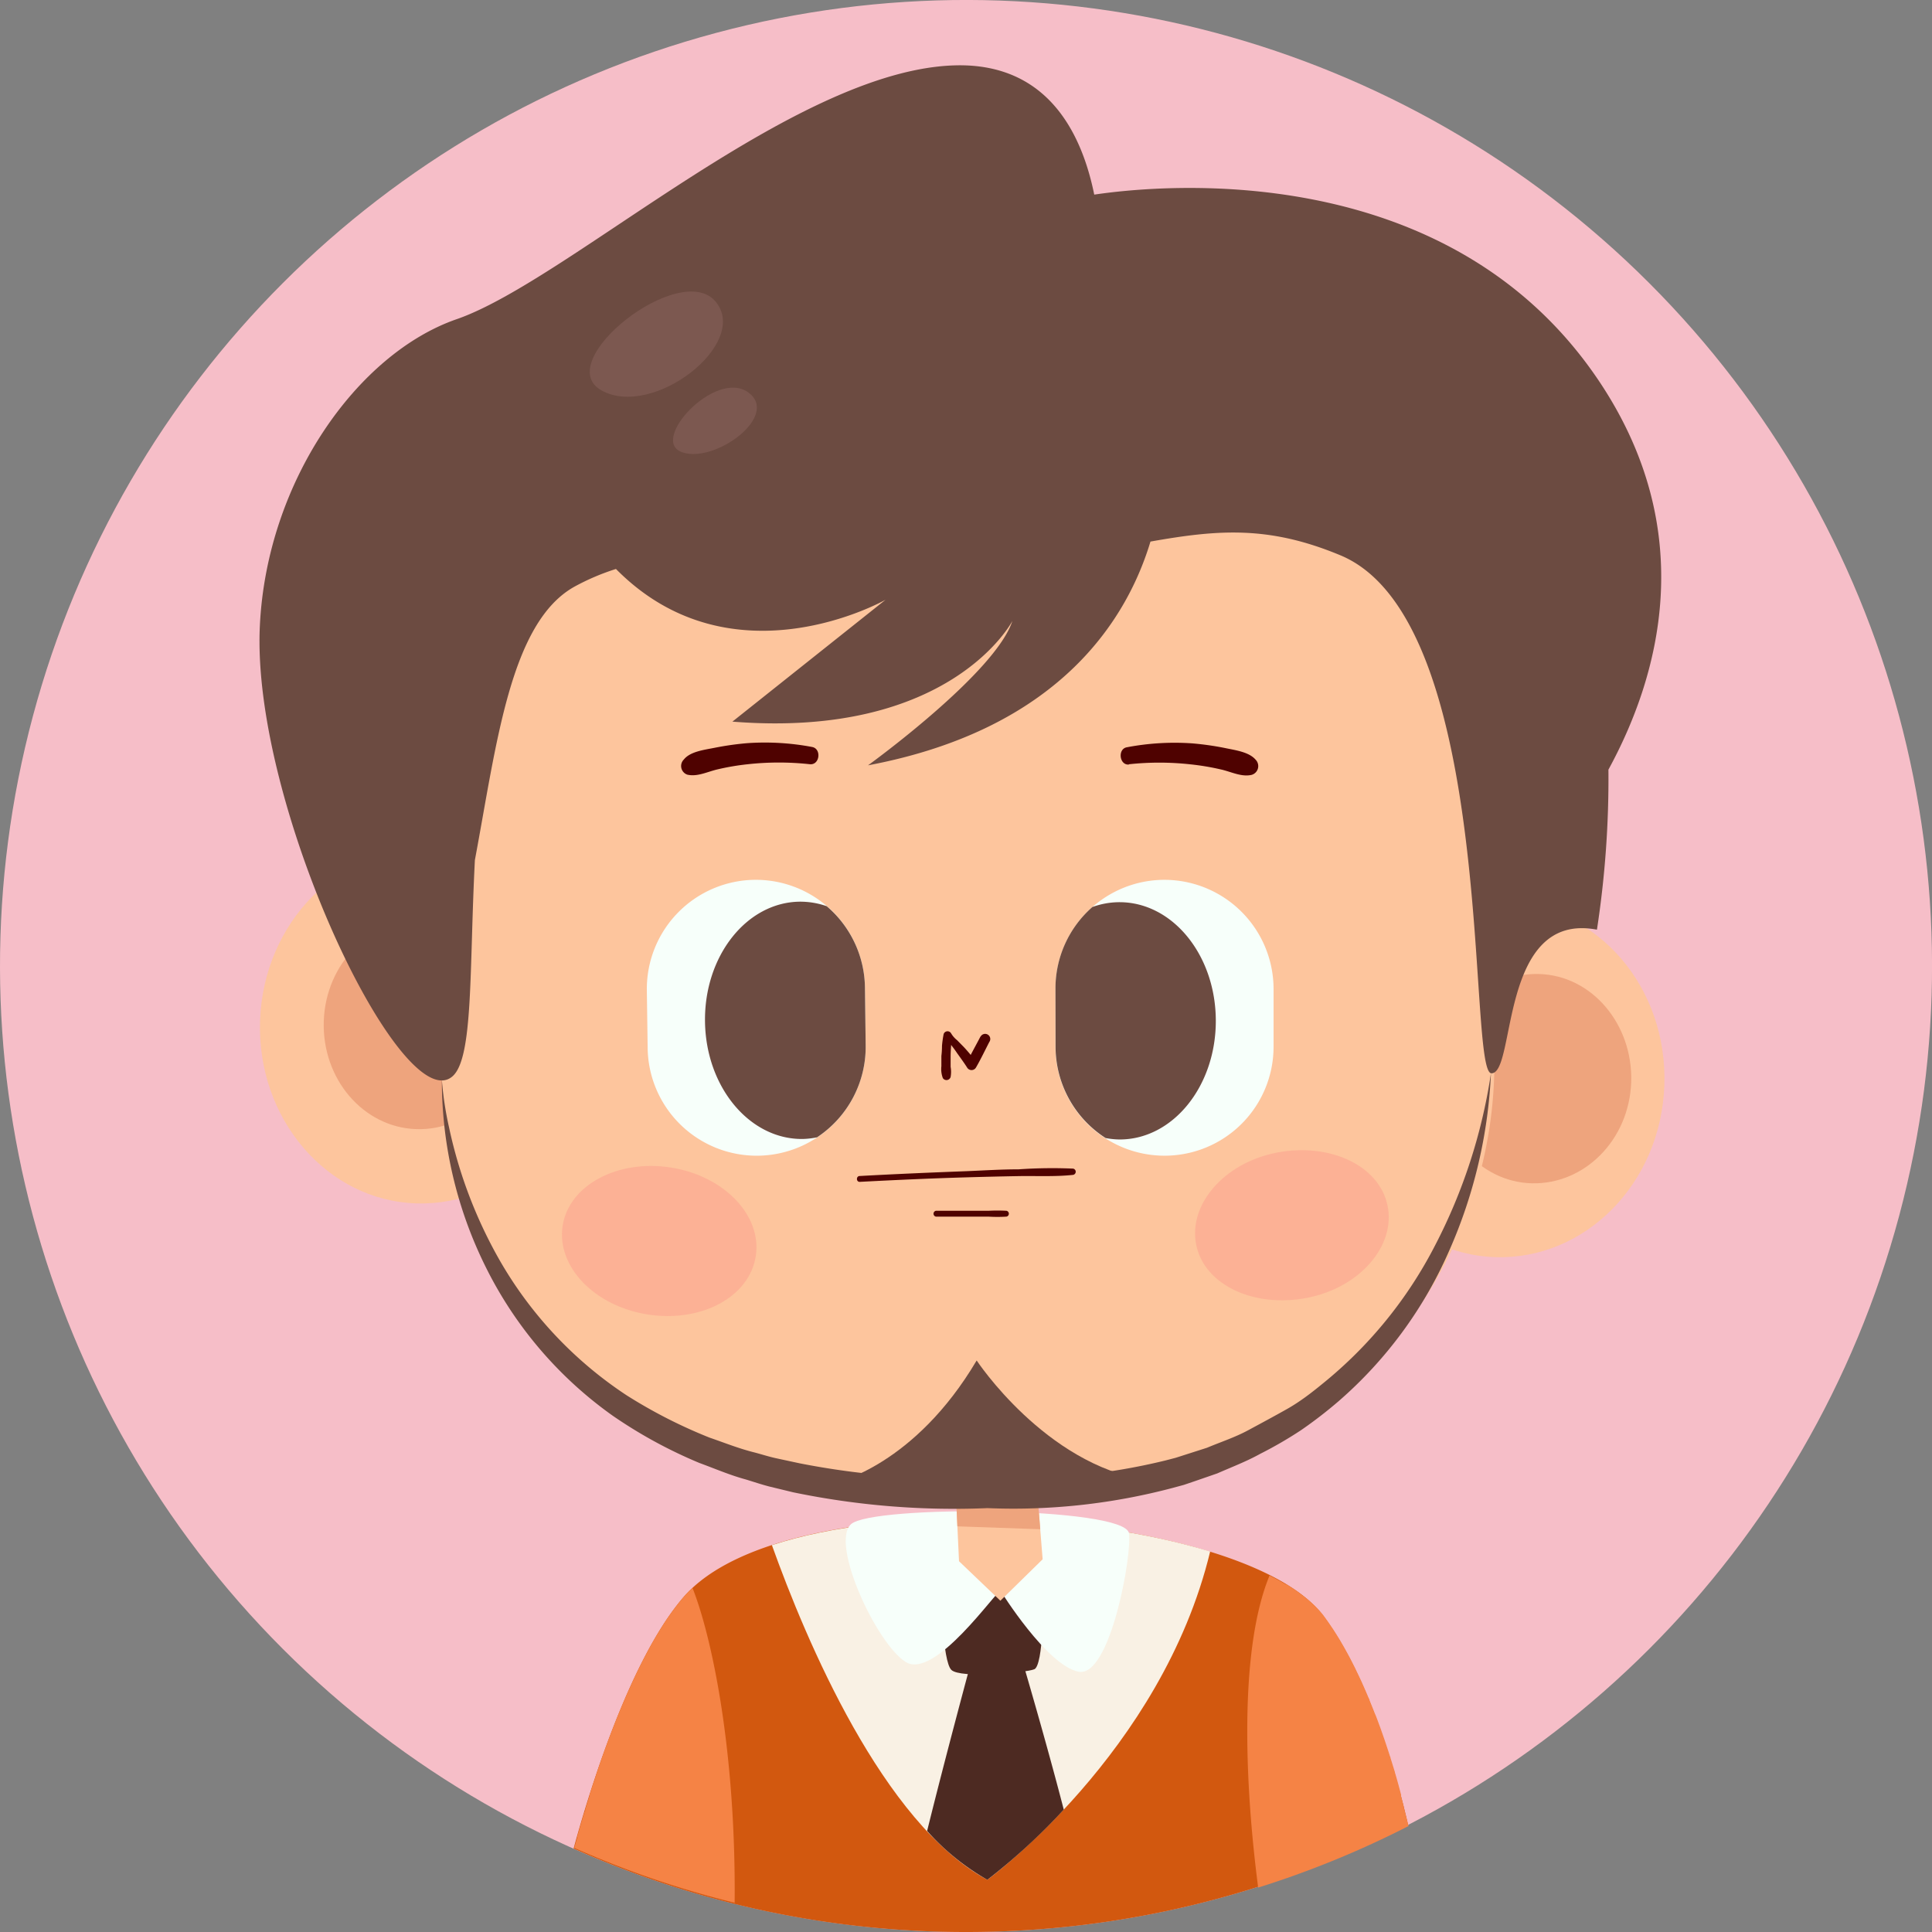 <svg xmlns="http://www.w3.org/2000/svg" viewBox="0 0 188.32 188.32"><rect x="0" y="0" width="188.32" height="188.32" fill="#808080" stroke="none"/><defs><style>.cls-1{isolation:isolate;}.cls-2{fill:#f6bec8;}.cls-3{fill:#d2580f;}.cls-4{fill:#f9f1e4;}.cls-5{fill:#4d2a22;}.cls-6{fill:#f7fffa;}.cls-7{fill:#f58345;}.cls-8{fill:#fdc59d;}.cls-9{fill:#eea47d;}.cls-10{fill:#4f0200;}.cls-11{fill:#6c4b41;}.cls-12{fill:#7c5850;}.cls-13{fill:#fca691;opacity:0.61;mix-blend-mode:multiply;}</style></defs><title>male</title><g class="cls-1"><g id="Capa_2" data-name="Capa 2"><g id="OBJECTS"><circle class="cls-2" cx="94.16" cy="94.16" r="94.16" transform="translate(-39 94.16) rotate(-45)"/><path class="cls-3" d="M94.16,188.32a93.77,93.77,0,0,0,43.09-10.45c-.91-4-3.61-14.21-8.33-20.45-8-10.52-52.1-13.65-62.32-1.71-5.32,6.2-9.27,19.26-10.69,24.48A93.69,93.69,0,0,0,94.16,188.32Z"/><path class="cls-4" d="M75.24,150.61c3.32,9.26,10.82,27.13,21,32.62,0,0,17-12.42,21.72-32C105.66,147.48,87,146.77,75.24,150.61Z"/><path class="cls-5" d="M99.66,161.92s-5.18.27-5,.07c0,0-2.44,9-4.29,16.48a23.37,23.37,0,0,0,5.87,4.76,60.21,60.21,0,0,0,7.45-6.84C101.86,169.33,99.66,161.92,99.66,161.92Z"/><path class="cls-5" d="M101.25,155.09c.6.78.43,7.27-.43,7.62s-7.22.92-8.09.06-1-7.51-1-7.51S100.64,154.32,101.25,155.09Z"/><path class="cls-6" d="M97.53,155.07c-.36-.11-6.4,8.72-9.25,6.93s-7.36-11.52-5.34-13.42,26.67-1.72,27.1.86c.34,2-1.81,14.1-4.9,13.51S97.53,155.07,97.53,155.07Z"/><path class="cls-7" d="M65.53,157.07c-.28.39-.56.79-.83,1.2l-.12.21c-.25.38-.48.77-.72,1.17l-.16.27q-.39.68-.75,1.38l-.17.32-.66,1.31a2,2,0,0,1-.1.21c-.23.49-.46,1-.68,1.48l-.18.39c-.22.5-.43,1-.64,1.51l-.07.16c-.2.48-.39.95-.57,1.42l-.15.38-.57,1.5c0,.1-.07.2-.11.3-.16.44-.31.88-.47,1.31a2.47,2.47,0,0,1-.1.29L58,173.32c0,.11-.07.22-.11.33-.15.45-.29.89-.43,1.32l0,.08c-.15.47-.29.91-.42,1.35,0,.08,0,.17-.08.25-.13.43-.25.85-.37,1.24v0q-.18.62-.33,1.17l0,.06c-.11.38-.21.72-.29,1a93.61,93.61,0,0,0,15.64,5.35c.13-14.86-2.23-25.95-4.11-30.69a9.69,9.69,0,0,0-.84.86c-.3.34-.59.72-.88,1.1Z"/><path class="cls-7" d="M136.83,176.16v-.07l-.26-1a.83.83,0,0,0,0-.15l-.28-1.05,0,0c-.1-.36-.2-.73-.32-1.11,0-.09-.05-.17-.07-.26l-.36-1.16s0-.11-.05-.16c-.11-.35-.23-.71-.35-1.07l-.1-.3c-.13-.4-.28-.8-.42-1.21l-.1-.28c-.14-.37-.27-.74-.42-1.12L134,167c-.16-.42-.33-.83-.5-1.25,0-.11-.09-.22-.13-.32-.18-.43-.36-.85-.55-1.27a.61.61,0,0,1-.05-.12c-.18-.39-.37-.79-.56-1.18l-.13-.28c-.21-.41-.41-.82-.63-1.22l-.12-.22c-.2-.37-.4-.72-.61-1.08l-.11-.19c-.23-.38-.47-.76-.71-1.13l-.16-.23c-.25-.38-.51-.74-.77-1.09h0a9.63,9.63,0,0,0-.92-1l-.21-.19a11.65,11.65,0,0,0-1-.82l-.16-.12c-.4-.29-.82-.58-1.28-.85l-.06,0q-.75-.45-1.59-.87h0c-3,7.25-2.41,20.47-1.11,30.42a93.35,93.35,0,0,0,14.66-6C137.14,177.39,137,176.81,136.83,176.16Z"/><polygon class="cls-8" points="100.83 142.03 101.63 151.99 97.51 156.03 93.48 152.18 93 141.93 100.83 142.03"/><polygon class="cls-9" points="100.83 142.03 93 141.93 93.32 148.78 101.4 149.06 100.83 142.03"/><path class="cls-8" d="M162.23,105.8c-.33,9.55-7.7,17-16.46,16.74s-15.58-8.3-15.25-17.85S138.23,87.64,147,88,162.57,96.25,162.23,105.8Z"/><path class="cls-9" d="M159,105.47c-.19,5.63-4.54,10-9.7,9.87s-9.19-4.9-9-10.53,4.54-10,9.7-9.87S159.18,99.83,159,105.47Z"/><path class="cls-8" d="M57.06,100.56c-.33,9.56-7.7,17-16.46,16.74S25,109,25.35,99.45s7.71-17,16.47-16.74S57.4,91,57.06,100.56Z"/><path class="cls-9" d="M50.26,100.18c-.2,5.64-4.54,10.06-9.7,9.88s-9.19-4.9-9-10.53,4.55-10,9.71-9.87S50.46,94.55,50.26,100.18Z"/><path class="cls-8" d="M105.12,50.39,87,49.76c-49.72,1-42.9,21.37-43.72,44.7l-.24,7a42.27,42.27,0,0,0,40.76,43.73l18.12.63A42.27,42.27,0,0,0,145.64,105l.24-7C146.7,74.73,157.82,45.05,105.12,50.39Z"/><path class="cls-10" d="M110,74.5a27.72,27.72,0,0,1,6,0A24.2,24.2,0,0,1,119,75c1,.22,2,.76,3,.53a.89.89,0,0,0,.39-1.48c-.66-.78-2.09-.94-3-1.14a28.45,28.45,0,0,0-3.17-.45,24.82,24.82,0,0,0-6.38.38c-.93.16-.73,1.8.23,1.68Z"/><path class="cls-10" d="M79.21,72.82a24.82,24.82,0,0,0-6.38-.38,28.45,28.45,0,0,0-3.17.45c-1,.2-2.38.36-3,1.14A.89.89,0,0,0,67,75.51c1,.23,2-.31,3-.53a23.72,23.72,0,0,1,2.92-.49,27.72,27.72,0,0,1,6,0c1,.12,1.18-1.52.23-1.68Z"/><path class="cls-11" d="M155.82,37.08c-14.81-22-43.14-19-49.16-18.11-1.22-6-4.46-12.38-12.67-12.6C78.21,6,55.61,27.27,44.52,31.11,34.84,34.46,26,46.91,25.33,61c-.85,17.48,13.86,48.15,18.77,43.92,2.06-1.78,1.64-10.41,2.19-21.09,2.12-11.3,3.44-23.21,9.75-26.67a22.57,22.57,0,0,1,4-1.7c11.36,11.5,26.28,3,26.28,3L71.39,70.34c21.32,1.7,27.29-9.81,27.29-9.81C97,65.65,84.61,74.6,84.61,74.6,103.7,71,110,59.9,112.14,52.79c6.64-1.18,11.56-1.56,18.52,1.34,15.35,6.4,12.3,50.49,14.72,50.49s.72-15.83,10.28-14a97,97,0,0,0,1.12-15.6C161.67,66.06,165.77,51.88,155.82,37.08Z"/><path class="cls-12" d="M72.9,38.22c3.21,2.27-3.21,7-6.42,5.86S69.69,36,72.9,38.22Z"/><path class="cls-12" d="M69.78,29.43c3.31,4.07-6.13,11.41-11.14,8.63S66.36,25.23,69.78,29.43Z"/><path class="cls-10" d="M83.8,115.2c3.46-.18,6.93-.34,10.4-.44,1.7-.05,3.39-.09,5.09-.12s3.57.07,5.31-.12a.31.31,0,0,0,0-.61,47,47,0,0,0-5.31.07c-1.7,0-3.39.11-5.09.18-3.47.13-6.94.28-10.4.47-.36,0-.36.58,0,.57Z"/><path class="cls-10" d="M91.23,118.59h5.12a14.6,14.6,0,0,0,1.75,0,.29.29,0,0,0,0-.57,17,17,0,0,0-1.75,0H91.23a.29.29,0,0,0,0,.57Z"/><path class="cls-6" d="M113.53,112.65h0A10.62,10.62,0,0,0,124.14,102V96.38a10.65,10.65,0,0,0-10.65-10.62h0a10.63,10.63,0,0,0-10.61,10.65V102A10.63,10.63,0,0,0,113.53,112.65Z"/><path class="cls-11" d="M102.88,96.41a10.57,10.57,0,0,1,3.6-8,7.8,7.8,0,0,1,2.64-.47c5.18,0,9.38,5.16,9.39,11.55s-4.18,11.57-9.36,11.58a7.87,7.87,0,0,1-1.38-.14,10.6,10.6,0,0,1-4.88-8.92Z"/><path class="cls-6" d="M73.91,112.65h0a10.63,10.63,0,0,1-10.78-10.48l-.08-5.63A10.64,10.64,0,0,1,73.53,85.76h0A10.64,10.64,0,0,1,84.31,96.24l.07,5.63A10.62,10.62,0,0,1,73.91,112.65Z"/><path class="cls-11" d="M84.31,96.24a10.59,10.59,0,0,0-3.73-7.91,7.82,7.82,0,0,0-2.64-.44c-5.18.07-9.31,5.31-9.22,11.7s4.36,11.5,9.54,11.43a7.88,7.88,0,0,0,1.38-.16,10.58,10.58,0,0,0,4.74-9Z"/><path class="cls-10" d="M95.59,101c-.43.83-.9,1.65-1.3,2.49l.78-.1c-.37-.47-.75-.94-1.16-1.37l-.62-.63a2.39,2.39,0,0,1-.59-.68.4.4,0,0,0-.72.09,11,11,0,0,0-.16,1.13q0,.51-.06,1c0,.34,0,.68,0,1a2.49,2.49,0,0,0,.14,1.15.42.42,0,0,0,.76-.1,2.84,2.84,0,0,0,0-1c0-.35,0-.69,0-1,0-.68.09-1.36.09-2l-.6.34a2.18,2.18,0,0,1,.61.6c.18.23.35.46.51.7.34.48.69.95,1,1.44a.5.5,0,0,0,.86,0c.47-.81.87-1.66,1.3-2.49a.5.5,0,1,0-.86-.5Z"/><path class="cls-13" d="M73.67,122.44c-.62,4-5.33,6.5-10.53,5.69s-8.91-4.68-8.3-8.64,5.34-6.5,10.54-5.69S74.29,118.48,73.67,122.44Z"/><path class="cls-13" d="M135.25,117.51c.82,3.92-2.7,8-7.85,9s-10-1.24-10.8-5.16,2.7-8,7.85-9S134.44,113.59,135.25,117.51Z"/><path class="cls-11" d="M43.07,105.27a32.6,32.6,0,0,0,.7,4.62,45.1,45.1,0,0,0,4.92,12.93A39,39,0,0,0,61.07,136a48.91,48.91,0,0,0,8.09,4.13c1.43.49,2.84,1.06,4.32,1.43.74.19,1.46.43,2.21.59l2.23.48A76.58,76.58,0,0,0,96.21,144h.11a59.91,59.91,0,0,0,17.27-1.64l1-.26,1-.32,2.06-.66c1.33-.56,2.7-1,4-1.7s2.53-1.36,3.79-2.07,2.4-1.59,3.52-2.51a42,42,0,0,0,10.92-13.44,53.47,53.47,0,0,0,5.45-16.78A48.06,48.06,0,0,1,141.22,122a41.31,41.31,0,0,1-10.74,14.58,43.48,43.48,0,0,1-3.64,2.81,39.52,39.52,0,0,1-4,2.32c-1.35.75-2.78,1.29-4.19,1.91l-2.17.75-1.09.37-1.11.3A60.6,60.6,0,0,1,96.2,147h.11a77.22,77.22,0,0,1-19-1.54L75,144.9c-.78-.2-1.54-.46-2.3-.69-1.55-.42-3-1.05-4.53-1.61A46.1,46.1,0,0,1,59.73,138a39,39,0,0,1-12.36-14.45A40.83,40.83,0,0,1,43.07,105.27Z"/><path class="cls-11" d="M81.54,144.49s7.61-1.65,13.66-11.88c0,0,6.68,10.14,16.55,11.66C111.75,144.27,88.49,147,81.54,144.49Z"/></g></g></g></svg>